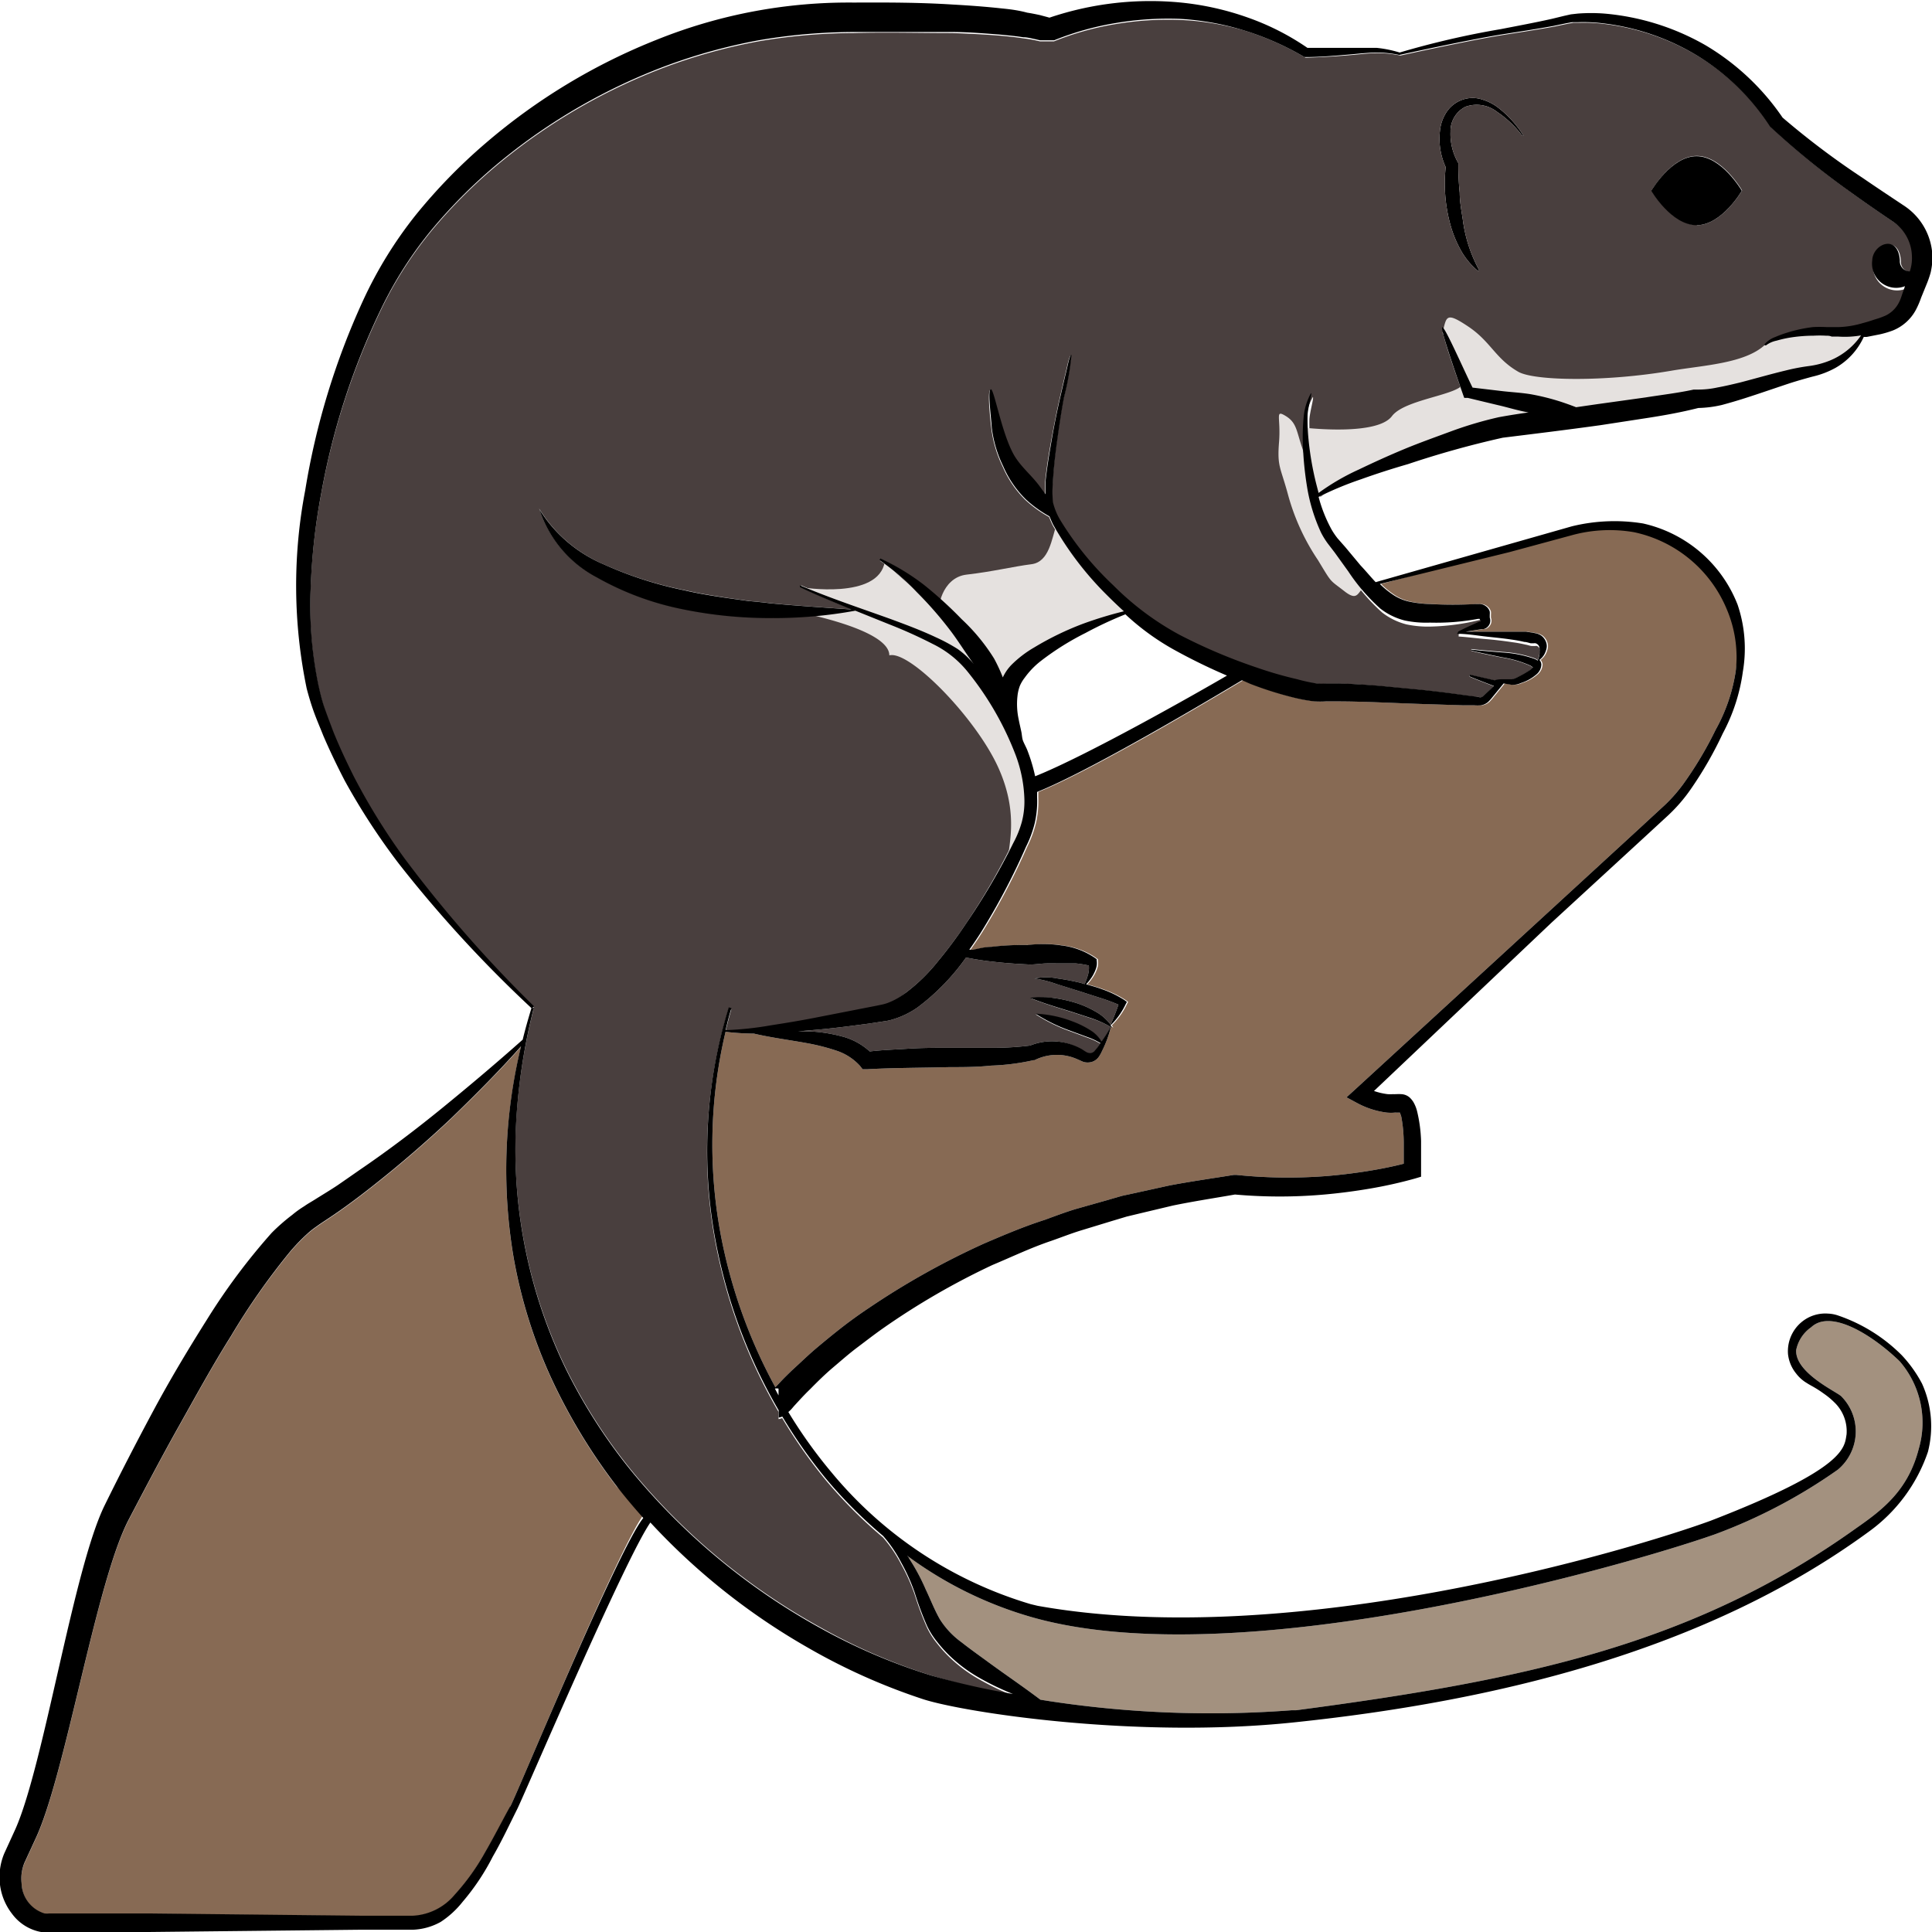 <svg id="Layer_1" data-name="Layer 1" xmlns="http://www.w3.org/2000/svg" width="128" height="128" viewBox="0 0 128 128"><defs><style>.cls-1{fill:#a3917f;}.cls-2{fill:#876a54;}.cls-3{fill:#493f3e;}.cls-4{fill:#e5e1df;}</style></defs><title>Cuscus color</title><path d="M100.94,9l-.08,0A7,7,0,0,0,99.17,7.4a2.19,2.19,0,0,0-2.07-.33,1.8,1.8,0,0,0-1,1.66,3.84,3.84,0,0,0,.52,2.08l0,.08V11q0,.88.09,1.77c0,.58.11,1.17.2,1.75A9.53,9.53,0,0,0,98,17.9l-.07.06a4.81,4.81,0,0,1-1.19-1.46,7.65,7.65,0,0,1-.69-1.77,10.28,10.28,0,0,1-.27-3.66,4.52,4.52,0,0,1-.38-2.4,2.77,2.77,0,0,1,.44-1.25,2.1,2.1,0,0,1,1.07-.82,2,2,0,0,1,1.31,0,3.29,3.29,0,0,1,1.11.59A7.11,7.11,0,0,1,100.94,9Z"/><path class="cls-1" d="M127.12,96c-.7,2.71-2.35,4-4.12,5.23-10.81,7.74-22,10.08-37.14,12.08l-.3,0a71.11,71.11,0,0,1-16-.6l-.63-.1c-1.15-.87-2.32-1.66-3.44-2.48-.6-.44-1.21-.87-1.78-1.32a5.52,5.52,0,0,1-1.43-1.51c-.36-.62-.63-1.33-.95-2a13.42,13.42,0,0,0-1.12-2.08c0-.06-.08-.1-.11-.15a25.78,25.78,0,0,0,8.22,4.06c13.93,4,39.73-3.52,45.22-5.45l.22-.08a35.37,35.37,0,0,0,8-4.23,3.3,3.3,0,0,0,.24-4.85c-.26-.29-3.07-1.54-3-3.07a2.43,2.43,0,0,1,1-1.52c1.28-1.2,4,.47,5.85,2.25A6.2,6.2,0,0,1,127.12,96Z"/><path class="cls-2" d="M42.62,100.38c-1.68,2.27-8.28,18.3-8.82,19.32s-1.09,2.06-1.67,3.06a14.82,14.82,0,0,1-2,2.79,3.86,3.86,0,0,1-2.77,1.4l-3.51,0-14-.15-3.5,0-1.76,0H3.27a1.58,1.58,0,0,1-.32,0,2.15,2.15,0,0,1-1.52-2,2.75,2.75,0,0,1,.19-1.36l.72-1.56c2-4.23,4-17,6.19-21.18,1.08-2.06,2.16-4.12,3.3-6.15s2.25-4.06,3.47-6a45.29,45.29,0,0,1,3.93-5.61,12.79,12.79,0,0,1,1.14-1.18,5.34,5.34,0,0,1,.61-.48c.2-.15.48-.33.72-.49,1-.66,1.94-1.36,2.87-2.09q2.79-2.19,5.35-4.61c1.58-1.53,3.14-3.09,4.6-4.74a34.67,34.67,0,0,0-.49,14,32.88,32.88,0,0,0,2.5,8,38.05,38.05,0,0,0,4.33,7.15C41.42,99,42,99.7,42.62,100.38Z"/><path class="cls-3" d="M68.33,66.15c.93.38,1.85.64,2.77.93l1.35.44a7.94,7.94,0,0,1,1.16.52c-.2.36-.41.7-.63,1a2.15,2.15,0,0,0-.75-.75,6.16,6.16,0,0,0-1.15-.57,7.67,7.67,0,0,0-2.47-.52,10.93,10.93,0,0,0,2.25,1.11l1.14.42a4.71,4.71,0,0,1,.91.42l-.17.25-.24.29a.42.42,0,0,1-.25.12c-.2,0-.27-.06-.56-.25A4,4,0,0,0,70,69a3.85,3.85,0,0,0-1.75.27,20,20,0,0,1-2.62.15l-2.73,0c-.92,0-1.83,0-2.75.06s-1.68.08-2.53.18a4.3,4.3,0,0,0-1.86-1,10,10,0,0,0-2.2-.33l-.67,0,1.48-.13c1.06-.1,2.11-.24,3.17-.38l.79-.12.4-.06a3.28,3.28,0,0,0,.45-.11,5.72,5.72,0,0,0,1.59-.77A14.69,14.69,0,0,0,64,63.44l.54.1c.41.07.82.13,1.22.17.81.1,1.62.15,2.42.19h.1c.32,0,.68-.06,1-.07s.69,0,1,0,.68,0,1,0a6.42,6.42,0,0,1,.86.14,1.72,1.72,0,0,1-.06.62,5,5,0,0,1-.22.61l-.25-.08a15.11,15.11,0,0,0-1.52-.29,3.85,3.85,0,0,0-1.55,0,7.54,7.54,0,0,1,1.47.37l1.44.45,1.43.46a12.4,12.4,0,0,1,1.22.45c-.15.44-.32.88-.52,1.33a3.05,3.05,0,0,0-1-.87,6.27,6.27,0,0,0-1.38-.6,9.14,9.14,0,0,0-1.45-.31A5.78,5.78,0,0,0,68.33,66.15Z"/><path class="cls-2" d="M115,44.44a11.48,11.48,0,0,1-1.34,3.92,24.63,24.63,0,0,1-2.15,3.6,10.13,10.13,0,0,1-1.39,1.54l-1.56,1.44-6.26,5.75L89.76,72.2l-.55.5.65.35a5.63,5.63,0,0,0,2,.66,2.8,2.8,0,0,0,.58,0,1.87,1.87,0,0,0,.3,0h0a2.17,2.17,0,0,1,.1.28A9.45,9.45,0,0,1,93,75.7c0,.46,0,.93,0,1.4-.78.2-1.6.36-2.41.49s-1.92.27-2.88.34a33,33,0,0,1-5.8-.09h-.16c-1.42.23-2.85.43-4.27.7L75.39,79l-1.06.23-1,.29-2.09.59c-.69.21-1.37.47-2,.7-1.38.44-2.7,1-4.05,1.58a51.52,51.52,0,0,0-7.6,4.25c-.6.4-1.19.82-1.77,1.27s-1.14.91-1.7,1.38-1.1,1-1.63,1.48c-.26.25-.53.51-.78.78l-.34.36A34.42,34.42,0,0,1,48,83a32.31,32.31,0,0,1,.07-14.64,17,17,0,0,0,1.88.12c1.16.27,2.35.42,3.5.63a13.93,13.93,0,0,1,2,.51,3.65,3.65,0,0,1,1.53,1l.17.22.31,0c1.78-.1,3.61-.09,5.44-.14.91,0,1.83,0,2.75-.1a14.92,14.92,0,0,0,2.82-.36h.07l0,0a3.31,3.31,0,0,1,2.82-.07l.41.18a1,1,0,0,0,.58,0,.89.89,0,0,0,.44-.32,2.23,2.23,0,0,0,.22-.39A7.58,7.58,0,0,0,73.61,68l.15.08-.1-.15a4.86,4.86,0,0,0,1-1.4l.08-.15-.16-.12a6.74,6.74,0,0,0-1.43-.7c-.36-.14-.74-.24-1.11-.35a3.2,3.2,0,0,0,.4-.51,2.56,2.56,0,0,0,.23-.47,1.12,1.12,0,0,0,.07-.59v-.09l-.14-.1a4.91,4.91,0,0,0-2.18-.81,7.43,7.43,0,0,0-1.15-.09,8.44,8.44,0,0,0-1.11.06,17.54,17.54,0,0,0-2.4.12c-.41,0-.82.11-1.22.19l-.24,0c.26-.37.52-.75.76-1.13a44.91,44.91,0,0,0,3-5.7,7.38,7.38,0,0,0,.58-1.58,6.53,6.53,0,0,0,.15-1.7l0-.34c3.51-1.4,11.4-6.1,13.57-7.4.19.07.37.16.56.24a23.34,23.34,0,0,0,2.76.88,11.57,11.57,0,0,0,1.47.28,6.78,6.78,0,0,0,.79,0h.68c1.85,0,3.74.11,5.62.17l2.82.09.71,0a2.87,2.87,0,0,0,.42,0,1,1,0,0,0,.48-.22,3,3,0,0,0,.27-.3l.22-.27.45-.55.09-.11h0l.53.09a1.32,1.32,0,0,0,.62-.12,2.87,2.87,0,0,0,1-.55.9.9,0,0,0,.35-.68.52.52,0,0,0-.13-.3,1.14,1.14,0,0,0,.39-.5,1.47,1.47,0,0,0,.08-.25.74.74,0,0,0,0-.33.92.92,0,0,0-.36-.54,1.09,1.09,0,0,0-.3-.13l-.23-.05-.47-.07-.91,0c-1,0-2.06,0-3.08,0l1.07-.17.09,0a.44.44,0,0,0,.17-.06.59.59,0,0,0,.26-.3.56.56,0,0,0,0-.4l0-.19a1.07,1.07,0,0,0,0-.21.66.66,0,0,0-.26-.36.68.68,0,0,0-.44-.14l-.23,0a27.4,27.4,0,0,1-3,0,7.68,7.68,0,0,1-1.4-.16,3.12,3.12,0,0,1-1.17-.52,5.84,5.84,0,0,1-.78-.65l8.54-2.3,4.1-1.11a9.45,9.45,0,0,1,4.16-.21,8.58,8.58,0,0,1,6.15,5.12A8.08,8.08,0,0,1,115,44.44Z"/><path class="cls-3" d="M125.94,17.3a.67.67,0,0,0,.66.72,2.72,2.72,0,0,0,.14-1,2.85,2.85,0,0,0-1.29-2.32c-.94-.63-1.87-1.28-2.79-1.94a52.76,52.76,0,0,1-5.31-4.32l0,0,0,0a15.21,15.21,0,0,0-4.73-4.65,15.61,15.61,0,0,0-6.31-2.2,10.44,10.44,0,0,0-1.67-.08l-.41,0-.39.07-.86.18c-1.14.21-2.28.38-3.41.56-2.25.36-6.79,1.36-6.79,1.36a7.21,7.21,0,0,0-1.52-.16c-.51,0-1,.06-1.55.11-1,.09-2.09.16-3.13.19h-.09l-.1-.06A18.69,18.69,0,0,0,82.37,2a17.79,17.79,0,0,0-4.22-.68,20.91,20.91,0,0,0-4.26.28,19.17,19.17,0,0,0-4.06,1.14l-.69,0-.08,0-.16,0-.35-.08c-.25-.05-.5-.09-.76-.12-.51-.08-1-.13-1.57-.18-1.06-.08-2.13-.14-3.2-.17-2.14,0-4.3-.06-6.46,0a37.85,37.85,0,0,0-6.31.55,36.73,36.73,0,0,0-6.1,1.68,38.68,38.68,0,0,0-11,6.34,34.17,34.17,0,0,0-4.52,4.48,26,26,0,0,0-3.41,5.33,47.33,47.33,0,0,0-3.95,12.2,41.64,41.64,0,0,0-.7,6.39,26,26,0,0,0,.53,6.36q.18.78.42,1.53c.18.5.37,1,.56,1.51.4,1,.84,2,1.34,2.93a42.08,42.08,0,0,0,3.4,5.49,84.15,84.15,0,0,0,8.55,9.76l-.11.12.09,0a39.8,39.8,0,0,0-1.19,8.11A33.34,33.34,0,0,0,37.5,90.67a36,36,0,0,0,4.38,6.8,43.13,43.13,0,0,0,12.39,10.3A38.76,38.76,0,0,0,61.68,111a49.26,49.26,0,0,0,5.42,1.33,17.71,17.71,0,0,1-2.28-1.1,9.72,9.72,0,0,1-1.91-1.43,8.86,8.86,0,0,1-.82-.91,5.23,5.23,0,0,1-.68-1.07,20.77,20.77,0,0,1-.82-2.21,12.49,12.49,0,0,0-.9-2,9,9,0,0,0-1.19-1.75,30.55,30.55,0,0,1-3.81-3.82,33.35,33.35,0,0,1-2.87-4.09,1.27,1.27,0,0,1-.24.07v-.48a35,35,0,0,1-4-10.34,32.3,32.3,0,0,1,.69-16.36l.18.05c-.15.48-.27,1-.39,1.46a21.51,21.51,0,0,0,3-.32c1-.16,2.09-.34,3.12-.54l3.12-.61.77-.15.38-.08a3,3,0,0,0,.32-.09A4.61,4.61,0,0,0,60,65.78a11.84,11.84,0,0,0,2.15-2.1A28.68,28.68,0,0,0,64,61.19a44.22,44.22,0,0,0,3.13-5.43,6.63,6.63,0,0,0,.56-1.39,5.34,5.34,0,0,0,.17-1.45,9.06,9.06,0,0,0-.59-3,20.28,20.28,0,0,0-3.11-5.38,6.8,6.8,0,0,0-2.36-1.91,31.21,31.21,0,0,0-2.88-1.3l-2.26-.91a30,30,0,0,1-5.61.49,28.77,28.77,0,0,1-5.91-.6,19.21,19.21,0,0,1-5.62-2.1,7.82,7.82,0,0,1-3.8-4.51A9.28,9.28,0,0,0,40,37.39a25.08,25.08,0,0,0,5.41,1.72c.94.22,1.88.36,2.83.51l1.43.2q.72.06,1.44.15c1.78.17,3.56.28,5.37.41-1.15-.46-2.3-.94-3.41-1.48l0-.12c1.94.85,4,1.51,6,2.23,1,.37,2,.74,3,1.21a11.75,11.75,0,0,1,1.41.82,5.59,5.59,0,0,1,1.07,1c-.56-.75-1-1.56-1.63-2.32a24.74,24.74,0,0,0-2.14-2.44,15.83,15.83,0,0,0-2.48-2.13l.06-.11a15.11,15.11,0,0,1,2.84,1.76,26.59,26.59,0,0,1,2.48,2.26,12.83,12.83,0,0,1,2.15,2.61,10.93,10.93,0,0,1,.58,1.25,3,3,0,0,1,.56-.82,7.34,7.34,0,0,1,1.51-1.16,19.63,19.63,0,0,1,3.23-1.57,25.84,25.84,0,0,1,2.72-.83c-.42-.38-.82-.77-1.21-1.16a21.28,21.28,0,0,1-3.47-4.57c-.09-.18-.17-.37-.25-.56a8,8,0,0,1-1.57-1.13,6.92,6.92,0,0,1-1.49-2.18,8.07,8.07,0,0,1-.76-2.54c-.1-.86-.27-2.53-.06-2.57s.78,3.32,1.69,4.61c.45.66,1.07,1.17,1.55,1.83l.38.52c0-.29,0-.58,0-.87.1-.95.25-1.88.42-2.81s.35-1.86.56-2.78l.32-1.38c.13-.47.29-1.44.42-1.39a17.62,17.62,0,0,1-.5,2.82c-.17.92-.31,1.85-.44,2.78S69.79,31,69.74,32a7.55,7.55,0,0,0,0,1.35,4.19,4.19,0,0,0,.5,1.21,20.8,20.8,0,0,0,3.5,4.3,18.78,18.78,0,0,0,4.41,3.29,36.19,36.19,0,0,0,5.13,2.17,25.46,25.46,0,0,0,2.64.76,10.54,10.54,0,0,0,1.31.22,3.39,3.39,0,0,0,.63,0h.73c1,0,1.9.08,2.85.16l2.82.27c.94.1,1.88.22,2.81.35l.71.09c.29,0,.33.06.45,0l.75-.7c-.54-.21-1.08-.41-1.62-.64l0-.12,1.67.38c.21,0,.43-.06.64-.07l.51,0a1.15,1.15,0,0,0,.37-.14,7.73,7.73,0,0,0,.82-.47,1.31,1.31,0,0,0,.19-.17,0,0,0,0,0,0,0,1.11,1.11,0,0,0-.16-.12,7.54,7.54,0,0,0-1.92-.56c-.68-.14-1.37-.27-2-.44V43c.69.08,1.38.13,2.07.19a7.67,7.67,0,0,1,2.11.42.75.75,0,0,1,.21.12,1.57,1.57,0,0,0,.13-.47c0-.06,0-.14,0-.18a.34.34,0,0,0,0-.12.37.37,0,0,0-.17-.16.28.28,0,0,0-.12,0l-.2,0c-.14,0-.28-.07-.43-.09a8.34,8.34,0,0,0-.87-.16c-.59-.09-1.18-.16-1.78-.21s-1.19-.13-1.79-.17V42h.05l0-.07c.46-.25.94-.45,1.41-.67l.09,0a0,0,0,0,0,0,0h0s0,0,0,0l-.07-.18,0,0-.1,0a15.13,15.13,0,0,1-3.16.43,6.9,6.9,0,0,1-1.67-.14,4.38,4.38,0,0,1-1.62-.79,12.67,12.67,0,0,1-2.12-2.46l-.9-1.25-.46-.6a5.13,5.13,0,0,1-.45-.73,11.58,11.58,0,0,1-.93-3.06,21.79,21.79,0,0,1-.28-3.12,13.57,13.57,0,0,1,.07-1.56,4,4,0,0,1,.48-1.5c.08.06-.21,1-.23,1.51a13,13,0,0,0,.06,1.53,20.14,20.14,0,0,0,.52,3l.15.58a15,15,0,0,1,2.66-1.55c1-.48,2-.93,3-1.35s2-.8,3.08-1.17a25.22,25.22,0,0,1,3.2-.95c.69-.13,1.34-.23,2-.32h-.06c-.68-.12-1.34-.33-2-.48l-2-.48-.23,0L97,26.34c-.52-1.47-1.57-4.41-1.38-4.49s1.36,2.63,2,4l1.86.22c.68.08,1.37.11,2,.22a15.39,15.39,0,0,1,2,.5c.33.11.67.23,1,.36l1.38-.2,3.23-.45c1.07-.17,2.18-.3,3.18-.52l.11,0h.08a6,6,0,0,0,1.39-.14c.5-.09,1-.21,1.5-.33,1-.26,2-.55,3-.79a13.6,13.6,0,0,1,1.57-.3,5.59,5.59,0,0,0,1.44-.39,4.62,4.62,0,0,0,2-1.64,6.19,6.19,0,0,1-1.5.08l-.25,0-.2,0c-.12,0-.26,0-.39-.06a7,7,0,0,0-.8,0,10.21,10.21,0,0,0-1.65.14,7.91,7.91,0,0,0-.81.19,1.72,1.72,0,0,0-.71.32l-.11-.05a1.68,1.68,0,0,1,.73-.51,8,8,0,0,1,.82-.3,9.58,9.58,0,0,1,1.69-.36,8.64,8.64,0,0,1,.88,0c.15,0,.3,0,.45,0l.23,0h.17a6.21,6.21,0,0,0,1.55-.26c.27-.07.53-.15.79-.24a5.5,5.5,0,0,0,.73-.26,1.93,1.93,0,0,0,.92-.93c.09-.17.18-.49.27-.73l.1-.29a1.6,1.6,0,0,1-2.17-1.7C124.14,16.19,125.83,15.5,125.94,17.3ZM100.86,9A7,7,0,0,0,99.17,7.4a2.19,2.19,0,0,0-2.07-.33,1.8,1.8,0,0,0-1,1.66,3.84,3.84,0,0,0,.52,2.08l0,.08V11q0,.88.09,1.77c0,.58.11,1.17.2,1.75A9.53,9.53,0,0,0,98,17.9l-.07.06a4.81,4.81,0,0,1-1.19-1.46,7.65,7.65,0,0,1-.69-1.77,10.28,10.28,0,0,1-.27-3.66,4.52,4.52,0,0,1-.38-2.4,2.77,2.77,0,0,1,.44-1.25,2.1,2.1,0,0,1,1.07-.82,2,2,0,0,1,1.31,0,3.29,3.29,0,0,1,1.11.59A7.11,7.11,0,0,1,100.94,9Zm11.56,5.9c-1.64,0-3-2.28-3-2.28s1.33-2.29,3-2.29,3,2.29,3,2.29S114.07,14.92,112.42,14.92Z"/><path class="cls-4" d="M120.64,24.52c.17-.17,1.15-.41,1.52-.76a13.77,13.77,0,0,0,1.43-1.68s-3.23.1-4,.1a5.2,5.2,0,0,0-2.64.65c-1.33,1.26-4.12,1.37-6.21,1.73-4.45.76-9.11.67-10.15.07-1.53-.88-1.82-2-3.32-3s-1.43-.66-1.7.43c.74,1.43.42,1.94,1.28,3s-3.67,1.23-4.63,2.51-5.37.81-5.76.77A27.43,27.43,0,0,0,87.2,33s5.35-2.61,7.2-2.82c.92-.1,3.75-1.29,6.85-1.82s6.4-.73,7.33-.9c1.85-.33,5.09-1.06,5.09-1.06Z"/><path class="cls-4" d="M88.41,36.1c1,.65,2.86,2.39,2.18,2.67s-.51,1.19-1.52.4-.79-.47-1.75-2.06a14.59,14.59,0,0,1-2-4.39c-.49-1.8-.71-1.8-.58-3.43s-.3-2.18.44-1.73.71,1,1.1,2.13.35,3.54,1,4.52S88.41,36.1,88.41,36.1Z"/><path class="cls-4" d="M70,34.76c-.32.89-.47,2.47-1.66,2.62s-2.62.5-4.3.69-2,2.42-1.68,2.3,3.14,3.89,3.76,5,.47,0,1.15-.89,6-3.61,7.56-4c-.18-.34-2.48-2.44-3.13-3.36S70,34.76,70,34.76Z"/><path class="cls-4" d="M53.1,38.91s5.11.85,5.52-1.7C60.53,39.38,65.51,42,67,48.07c-.89-2.73-4.61-5.74-7.17-6.64S53.1,38.91,53.1,38.91Z"/><path class="cls-4" d="M52.56,40.48c.22.06,6.36,1.17,6.36,2.94,1.32-.36,5.69,4.09,7.2,7.39s.57,5.47.66,6.43a8,8,0,0,0,1-6.72c-.6-1.85-4.66-8.48-6.81-10-.75-.55-4.39-.07-4.39-.07Z"/><path d="M126,89.79a10.93,10.93,0,0,0-4.18-2.62,2.35,2.35,0,0,0-.7-.14,2.47,2.47,0,0,0-1.38.3,2.51,2.51,0,0,0-1.28,2.38A2.45,2.45,0,0,0,119,91a2.42,2.42,0,0,0,.51.5c.09.07.2.13.29.19l.21.12a7.45,7.45,0,0,1,.82.52,5,5,0,0,1,.69.57,2.65,2.65,0,0,1,.82,2.13c-.15.88,0,2.24-9,5.72-5.08,1.86-27.59,8.68-44.59,5.64l-.46-.11a27.15,27.15,0,0,1-13.2-8.73,32,32,0,0,1-2.86-4,2.22,2.22,0,0,0,.21-.2l.17-.2.35-.38c.23-.25.47-.5.72-.74.48-.49,1-1,1.51-1.43s1.05-.91,1.61-1.33,1.11-.85,1.68-1.25a48.59,48.59,0,0,1,7.27-4.21c1.29-.54,2.56-1.15,3.9-1.6.66-.23,1.31-.49,2-.7l2-.61,1-.3,1-.24,2.06-.49c1.36-.28,2.74-.49,4.11-.73a33.55,33.55,0,0,0,5.93,0c1-.09,2-.22,3-.39a29.24,29.24,0,0,0,3-.67l.4-.12v-.42c0-.65,0-1.29,0-1.94a9.58,9.58,0,0,0-.27-2,2.35,2.35,0,0,0-.23-.57,1.45,1.45,0,0,0-.27-.33.91.91,0,0,0-.57-.21,1.73,1.73,0,0,0-.27,0l-.08,0a.86.86,0,0,1-.17,0,2.16,2.16,0,0,1-.36,0,4.33,4.33,0,0,1-.9-.21l11.76-11.15L109,55.42,110.54,54A10.65,10.65,0,0,0,112,52.31a25,25,0,0,0,2.14-3.72,12.12,12.12,0,0,0,1.33-4.1,9.06,9.06,0,0,0-.35-4.43,8.78,8.78,0,0,0-6.27-5.38,11.84,11.84,0,0,0-4.71.19l-13,3.7c-.33-.35-.64-.73-1-1.11l-1-1.2-.52-.59a4.76,4.76,0,0,1-.39-.57,9.54,9.54,0,0,1-.87-2.18,22.34,22.34,0,0,1,2.82-1.17c1-.36,2.06-.7,3.1-1A63,63,0,0,1,99.56,29c2.1-.26,4.32-.53,6.47-.83l3.25-.5c1.08-.17,2.13-.36,3.24-.64a7.46,7.46,0,0,0,1.56-.2q.78-.21,1.53-.45c1-.32,2-.67,3-1,.5-.16,1-.3,1.48-.43a5.83,5.83,0,0,0,1.52-.58,4.52,4.52,0,0,0,1.87-2.05,1.52,1.52,0,0,0,.21,0l.86-.17a6.36,6.36,0,0,0,.87-.26,3,3,0,0,0,1.5-1.34,5.64,5.64,0,0,0,.36-.83l.33-.81a7,7,0,0,0,.3-.85,4.7,4.7,0,0,0,.12-1,4.18,4.18,0,0,0-1.82-3.39c-.93-.62-1.87-1.24-2.8-1.88a52.74,52.74,0,0,1-5.31-4A16.12,16.12,0,0,0,113,3,16.27,16.27,0,0,0,106.3.9a11.59,11.59,0,0,0-1.77,0l-.45.05-.45.1-.82.2c-1.12.25-2.25.46-3.38.68a57.52,57.52,0,0,0-6.7,1.55,7.83,7.83,0,0,0-1.53-.31c-.54,0-1.06,0-1.58,0-1,0-2,0-3,0a16.79,16.79,0,0,0-3.93-2,18.77,18.77,0,0,0-4.44-1,20.86,20.86,0,0,0-8.72,1l-.18-.05L68.9,1c-.28-.06-.57-.12-.84-.16C67.5.69,67,.62,66.39.56,65.29.44,64.19.36,63.1.3,60.91.16,58.72.16,56.54.17a34,34,0,0,0-13,2.45A40.09,40.09,0,0,0,32.17,9.49a36.54,36.54,0,0,0-4.63,4.76,27.64,27.64,0,0,0-3.49,5.67,48.84,48.84,0,0,0-3.83,12.57,33.55,33.55,0,0,0,.1,13.13c.14.53.3,1.07.49,1.59s.4,1,.61,1.53c.43,1,.91,2,1.43,3a44.19,44.19,0,0,0,3.58,5.49,83.77,83.77,0,0,0,8.78,9.56h0c-.21.69-.41,1.39-.58,2.09-1.72,1.53-3.46,3-5.26,4.47s-3.66,2.88-5.57,4.18q-.7.49-1.44,1c-.48.32-1,.63-1.46.92-.25.16-.48.28-.75.47a6.64,6.64,0,0,0-.79.57A12.76,12.76,0,0,0,18,81.68a41.85,41.85,0,0,0-4.28,5.73c-1.26,2-2.46,4-3.58,6.09s-2.19,4.16-3.22,6.26c-2.06,4.22-4,17.11-5.89,21.4L.28,122.8A4.06,4.06,0,0,0,0,124.87a3.93,3.93,0,0,0,.81,1.94A3.08,3.08,0,0,0,2.72,128a3.56,3.56,0,0,0,.55,0H4.58l1.76,0,3.5,0,14-.15,3.51,0a4.08,4.08,0,0,0,1.85-.52A6.12,6.12,0,0,0,30.65,126a15.23,15.23,0,0,0,2-3c.58-1,1.09-2.09,1.61-3.13s7.15-16.6,8.83-19a43.67,43.67,0,0,0,10.38,8.26,40.66,40.66,0,0,0,7.67,3.44c2.66.87,14.08,2.65,24.61,1.54,13.35-1.4,27.28-4.74,38.06-12.63a10.8,10.8,0,0,0,3.92-5.29,6.85,6.85,0,0,0-.39-4.52A8.59,8.59,0,0,0,126,89.79ZM100,36.58l4.1-1.11a9.45,9.45,0,0,1,4.16-.21,8.58,8.58,0,0,1,6.15,5.12,8.08,8.08,0,0,1,.59,4.06,11.48,11.48,0,0,1-1.34,3.92,24.63,24.63,0,0,1-2.15,3.6,10.13,10.13,0,0,1-1.39,1.54l-1.56,1.44-6.26,5.75L89.76,72.2l-.55.5.65.35a5.63,5.63,0,0,0,2,.66,2.8,2.8,0,0,0,.58,0,1.87,1.87,0,0,0,.3,0h0a2.17,2.17,0,0,1,.1.28A9.45,9.45,0,0,1,93,75.7c0,.46,0,.93,0,1.4-.78.2-1.6.36-2.41.49s-1.92.27-2.88.34a33,33,0,0,1-5.8-.09h-.16c-1.42.23-2.85.43-4.27.7L75.39,79l-1.06.23-1,.29-2.09.59c-.69.21-1.37.47-2,.7-1.38.44-2.7,1-4.05,1.58a51.52,51.52,0,0,0-7.6,4.25c-.6.4-1.19.82-1.77,1.27s-1.14.91-1.7,1.38-1.1,1-1.63,1.48c-.26.25-.53.51-.78.78l-.34.36A34.42,34.42,0,0,1,48,83a32.31,32.31,0,0,1,.07-14.64,17,17,0,0,0,1.88.12c1.16.27,2.35.42,3.5.63a13.93,13.93,0,0,1,2,.51,3.65,3.65,0,0,1,1.53,1l.17.22.31,0c1.78-.1,3.61-.09,5.44-.14.91,0,1.83,0,2.75-.1a14.92,14.92,0,0,0,2.82-.36h.07l0,0a3.31,3.31,0,0,1,2.82-.07l.41.18a1,1,0,0,0,.58,0,.89.89,0,0,0,.44-.32,2.23,2.23,0,0,0,.22-.39A7.58,7.58,0,0,0,73.61,68c-.2.36-.41.7-.63,1a2.15,2.15,0,0,0-.75-.75,6.16,6.16,0,0,0-1.15-.57,7.67,7.67,0,0,0-2.47-.52,10.93,10.93,0,0,0,2.25,1.11l1.14.42a4.71,4.71,0,0,1,.91.42l-.17.25-.24.29a.42.42,0,0,1-.25.12c-.2,0-.27-.06-.56-.25A4,4,0,0,0,70,69a3.85,3.85,0,0,0-1.75.27,20,20,0,0,1-2.62.15l-2.73,0c-.92,0-1.83,0-2.75.06s-1.68.08-2.53.18a4.3,4.3,0,0,0-1.86-1,10,10,0,0,0-2.2-.33l-.67,0,1.48-.13c1.06-.1,2.11-.24,3.17-.38l.79-.12.4-.06a3.28,3.28,0,0,0,.45-.11,5.72,5.72,0,0,0,1.59-.77A14.69,14.69,0,0,0,64,63.44l.54.1c.41.07.82.13,1.22.17.81.1,1.62.15,2.42.19h.1c.32,0,.68-.06,1-.07s.69,0,1,0,.68,0,1,0a6.42,6.42,0,0,1,.86.14,1.72,1.72,0,0,1-.06.62,5,5,0,0,1-.22.61l-.25-.08a15.11,15.11,0,0,0-1.52-.29,3.85,3.85,0,0,0-1.55,0,7.54,7.54,0,0,1,1.47.37l1.44.45,1.43.46a12.4,12.4,0,0,1,1.22.45c-.15.44-.32.88-.52,1.33a3.05,3.05,0,0,0-1-.87,6.27,6.27,0,0,0-1.38-.6,9.14,9.14,0,0,0-1.45-.31,5.78,5.78,0,0,0-1.5,0c.93.38,1.85.64,2.77.93l1.35.44a7.94,7.94,0,0,1,1.16.52l.15.08-.1-.15a4.86,4.86,0,0,0,1-1.4l.08-.15-.16-.12a6.74,6.74,0,0,0-1.43-.7c-.36-.14-.74-.24-1.11-.35a3.2,3.2,0,0,0,.4-.51,2.56,2.56,0,0,0,.23-.47,1.12,1.12,0,0,0,.07-.59v-.09l-.14-.1a4.91,4.91,0,0,0-2.18-.81,7.43,7.43,0,0,0-1.15-.09,8.44,8.44,0,0,0-1.11.06,17.54,17.54,0,0,0-2.4.12c-.41,0-.82.11-1.22.19l-.24,0c.26-.37.52-.75.76-1.13a44.91,44.91,0,0,0,3-5.7,7.38,7.38,0,0,0,.58-1.58,6.53,6.53,0,0,0,.15-1.7l0-.34c3.51-1.4,11.4-6.1,13.57-7.4.19.07.37.16.56.24a23.34,23.34,0,0,0,2.76.88,11.57,11.57,0,0,0,1.47.28,6.78,6.78,0,0,0,.79,0h.68c1.85,0,3.74.11,5.62.17l2.82.09.71,0a2.87,2.87,0,0,0,.42,0,1,1,0,0,0,.48-.22,3,3,0,0,0,.27-.3l.22-.27.45-.55.09-.11h0l.53.09a1.32,1.32,0,0,0,.62-.12,2.87,2.87,0,0,0,1-.55.9.9,0,0,0,.35-.68.52.52,0,0,0-.13-.3,1.14,1.14,0,0,0,.39-.5,1.47,1.47,0,0,0,.08-.25.74.74,0,0,0,0-.33.92.92,0,0,0-.36-.54,1.09,1.09,0,0,0-.3-.13l-.23-.05-.47-.07-.91,0c-1,0-2.06,0-3.08,0l1.07-.17.09,0a.44.44,0,0,0,.17-.06.59.59,0,0,0,.26-.3.56.56,0,0,0,0-.4l0-.19a1.07,1.07,0,0,0,0-.21.66.66,0,0,0-.26-.36.68.68,0,0,0-.44-.14l-.23,0a27.4,27.4,0,0,1-3,0,7.68,7.68,0,0,1-1.4-.16,3.12,3.12,0,0,1-1.17-.52,5.84,5.84,0,0,1-.78-.65ZM51.58,92v.45L51.34,92A.49.49,0,0,1,51.58,92ZM68.05,49.67c-.08-.19-.18-.37-.26-.56s-.08-.41-.12-.61-.13-.57-.18-.84a4.8,4.8,0,0,1-.08-1.54,2.77,2.77,0,0,1,.15-.66,2.4,2.4,0,0,1,.33-.56A5.35,5.35,0,0,1,69,43.76a18,18,0,0,1,2.91-1.82,25.55,25.55,0,0,1,2.65-1.24A16.43,16.43,0,0,0,77.7,43a38.43,38.43,0,0,0,3.59,1.76c-2,1.17-9.3,5.31-12.71,6.67A11.28,11.28,0,0,0,68.05,49.67Zm-34.25,70c-.55,1-1.09,2.06-1.67,3.06a14.82,14.82,0,0,1-2,2.79,3.86,3.86,0,0,1-2.77,1.4l-3.51,0-14-.15-3.5,0-1.76,0H3.27a1.58,1.58,0,0,1-.32,0,2.15,2.15,0,0,1-1.52-2,2.75,2.75,0,0,1,.19-1.36l.72-1.56c2-4.23,4-17,6.19-21.18,1.08-2.06,2.16-4.12,3.3-6.15s2.25-4.06,3.47-6a45.29,45.29,0,0,1,3.93-5.61,12.79,12.79,0,0,1,1.14-1.18,5.34,5.34,0,0,1,.61-.48c.2-.15.48-.33.72-.49,1-.66,1.94-1.36,2.87-2.09q2.79-2.19,5.35-4.61c1.58-1.53,3.14-3.09,4.6-4.74a34.67,34.67,0,0,0-.49,14,32.88,32.88,0,0,0,2.5,8,38.05,38.05,0,0,0,4.33,7.15c.56.72,1.15,1.42,1.76,2.1C40.94,102.65,34.34,118.68,33.8,119.7ZM61.68,111a38.76,38.76,0,0,1-7.41-3.18,43.13,43.13,0,0,1-12.39-10.3,36,36,0,0,1-4.38-6.8A33.34,33.34,0,0,1,34.17,74.9a39.8,39.8,0,0,1,1.19-8.11l-.09,0,.11-.12a84.15,84.15,0,0,1-8.55-9.76,42.08,42.08,0,0,1-3.4-5.49c-.5-1-.94-1.94-1.34-2.93-.19-.51-.38-1-.56-1.51s-.3-1-.42-1.53a26,26,0,0,1-.53-6.36,41.64,41.64,0,0,1,.7-6.39,47.33,47.33,0,0,1,3.95-12.2,26,26,0,0,1,3.41-5.33,34.17,34.17,0,0,1,4.52-4.48,38.68,38.68,0,0,1,11-6.34,36.73,36.73,0,0,1,6.1-1.68,37.85,37.85,0,0,1,6.31-.55c2.16,0,4.32,0,6.46,0,1.07,0,2.14.09,3.2.17.53.05,1.06.1,1.57.18.26,0,.51.07.76.12l.35.08.16,0,.08,0,.69,0a19.17,19.17,0,0,1,4.06-1.14,20.91,20.91,0,0,1,4.26-.28A17.79,17.79,0,0,1,82.37,2a18.69,18.69,0,0,1,3.95,1.72l.1.06h.09c1,0,2.09-.1,3.13-.19.52-.05,1-.1,1.55-.11a7.21,7.21,0,0,1,1.52.16s4.54-1,6.79-1.36c1.13-.18,2.27-.35,3.41-.56l.86-.18.39-.07.41,0a10.44,10.44,0,0,1,1.67.08,15.61,15.61,0,0,1,6.31,2.2,15.21,15.21,0,0,1,4.73,4.65l0,0,0,0a52.76,52.76,0,0,0,5.31,4.32c.92.66,1.85,1.31,2.79,1.94a2.85,2.85,0,0,1,1.29,2.32,2.72,2.72,0,0,1-.14,1,.67.67,0,0,1-.66-.72c-.11-1.8-1.8-1.11-1.83,0a1.6,1.6,0,0,0,2.17,1.7l-.1.29c-.09.24-.18.56-.27.73a1.93,1.93,0,0,1-.92.93,5.5,5.5,0,0,1-.73.26c-.26.09-.52.17-.79.24a6.21,6.21,0,0,1-1.55.26h-.17l-.23,0c-.15,0-.3,0-.45,0a8.64,8.64,0,0,0-.88,0,9.58,9.58,0,0,0-1.69.36,8,8,0,0,0-.82.3,1.68,1.68,0,0,0-.73.51l.11.05a1.72,1.72,0,0,1,.71-.32,7.91,7.91,0,0,1,.81-.19,10.21,10.21,0,0,1,1.65-.14,7,7,0,0,1,.8,0c.13,0,.27,0,.39.06l.2,0,.25,0a6.19,6.19,0,0,0,1.5-.08,4.62,4.62,0,0,1-2,1.64,5.59,5.59,0,0,1-1.44.39,13.6,13.6,0,0,0-1.57.3c-1,.24-2,.53-3,.79-.5.12-1,.24-1.5.33a6,6,0,0,1-1.39.14h-.08l-.11,0c-1,.22-2.11.35-3.18.52l-3.23.45-1.38.2c-.33-.13-.67-.25-1-.36a15.39,15.39,0,0,0-2-.5c-.67-.11-1.36-.14-2-.22l-1.86-.22c-.65-1.33-1.82-4-2-4s.86,3,1.38,4.49l.07.19.23,0,2,.48c.66.15,1.32.36,2,.48h.06c-.64.09-1.29.19-2,.32a25.22,25.22,0,0,0-3.2.95c-1,.37-2.07.75-3.08,1.17s-2,.87-3,1.35a15,15,0,0,0-2.66,1.55l-.15-.58a20.14,20.14,0,0,1-.52-3,13,13,0,0,1-.06-1.53c0-.5.31-1.45.23-1.51a4,4,0,0,0-.48,1.5,13.57,13.57,0,0,0-.07,1.56,21.79,21.79,0,0,0,.28,3.12,11.58,11.58,0,0,0,.93,3.06,5.13,5.13,0,0,0,.45.73l.46.6.9,1.25a12.67,12.67,0,0,0,2.12,2.46,4.38,4.38,0,0,0,1.62.79,6.9,6.9,0,0,0,1.67.14A15.13,15.13,0,0,0,97.93,41l.1,0,0,0,.07.18s0,0,0,0h0a0,0,0,0,1,0,0l-.09,0c-.47.22-.95.42-1.41.67l0,.07h-.05v.07c.6,0,1.2.1,1.79.17s1.19.12,1.78.21a8.34,8.34,0,0,1,.87.16c.15,0,.29.06.43.09l.2,0a.28.28,0,0,1,.12,0A.37.37,0,0,1,102,43a.34.34,0,0,1,0,.12s0,.12,0,.18a1.57,1.57,0,0,1-.13.47.75.75,0,0,0-.21-.12,7.67,7.67,0,0,0-2.11-.42c-.69-.06-1.38-.11-2.07-.19v.06c.67.17,1.36.3,2,.44a7.54,7.54,0,0,1,1.92.56,1.11,1.11,0,0,1,.16.12,0,0,0,0,1,0,0,1.31,1.31,0,0,1-.19.17,7.73,7.73,0,0,1-.82.47,1.15,1.15,0,0,1-.37.14l-.51,0c-.21,0-.43,0-.64.07l-1.67-.38,0,.12c.54.23,1.08.43,1.62.64l-.75.7c-.12.07-.16.05-.45,0l-.71-.09c-.93-.13-1.87-.25-2.81-.35l-2.82-.27c-.95-.08-1.89-.14-2.85-.16h-.73a3.39,3.39,0,0,1-.63,0A10.54,10.54,0,0,1,85.94,45a25.46,25.46,0,0,1-2.64-.76,36.19,36.19,0,0,1-5.13-2.17,18.78,18.78,0,0,1-4.41-3.29,20.8,20.8,0,0,1-3.5-4.3,4.19,4.19,0,0,1-.5-1.21,7.55,7.55,0,0,1,0-1.35c.05-.93.16-1.87.29-2.8s.27-1.86.44-2.78a17.62,17.62,0,0,0,.5-2.82c-.13-.05-.29.92-.42,1.39l-.32,1.38c-.21.92-.4,1.85-.56,2.78s-.32,1.86-.42,2.81c0,.29,0,.58,0,.87l-.38-.52c-.48-.66-1.1-1.17-1.55-1.83-.91-1.29-1.46-4.61-1.69-4.61s0,1.71.06,2.57a8.07,8.07,0,0,0,.76,2.54,6.92,6.92,0,0,0,1.49,2.18,8,8,0,0,0,1.57,1.13c.08.19.16.38.25.56a21.28,21.28,0,0,0,3.47,4.57c.39.39.79.78,1.21,1.16a25.84,25.84,0,0,0-2.72.83,19.63,19.63,0,0,0-3.23,1.57,7.34,7.34,0,0,0-1.51,1.16,3,3,0,0,0-.56.82,10.93,10.93,0,0,0-.58-1.25,12.83,12.83,0,0,0-2.15-2.61,26.59,26.59,0,0,0-2.48-2.26A15.11,15.11,0,0,0,58.33,37l-.06.11a15.83,15.83,0,0,1,2.48,2.13,24.74,24.74,0,0,1,2.14,2.44c.59.76,1.07,1.57,1.63,2.32a5.59,5.59,0,0,0-1.07-1A11.75,11.75,0,0,0,62,42.22c-1-.47-2-.84-3-1.21-2-.72-4-1.38-6-2.23l0,.12c1.11.54,2.26,1,3.41,1.48-1.81-.13-3.59-.24-5.37-.41q-.72-.09-1.44-.15l-1.43-.2c-1-.15-1.89-.29-2.83-.51A25.08,25.08,0,0,1,40,37.39a9.28,9.28,0,0,1-4.27-3.65,7.82,7.82,0,0,0,3.8,4.51,19.21,19.21,0,0,0,5.62,2.1,28.77,28.77,0,0,0,5.91.6,30,30,0,0,0,5.61-.49l2.26.91a31.21,31.21,0,0,1,2.88,1.3,6.8,6.8,0,0,1,2.36,1.91A20.28,20.28,0,0,1,67.28,50a9.06,9.06,0,0,1,.59,3,5.34,5.34,0,0,1-.17,1.45,6.63,6.63,0,0,1-.56,1.39A44.22,44.22,0,0,1,64,61.19a28.68,28.68,0,0,1-1.85,2.49A11.84,11.84,0,0,1,60,65.78a4.61,4.61,0,0,1-1.22.68,3,3,0,0,1-.32.09l-.38.08-.77.15-3.12.61c-1,.2-2.08.38-3.12.54a21.51,21.51,0,0,1-3,.32c.12-.49.24-1,.39-1.46l-.18-.05a32.3,32.3,0,0,0-.69,16.36,35,35,0,0,0,4,10.34v.48a1.27,1.27,0,0,0,.24-.07,33.35,33.35,0,0,0,2.87,4.09,30.55,30.55,0,0,0,3.81,3.82,9,9,0,0,1,1.19,1.75,12.49,12.49,0,0,1,.9,2,20.77,20.77,0,0,0,.82,2.21,5.23,5.23,0,0,0,.68,1.07,8.86,8.86,0,0,0,.82.91,9.72,9.72,0,0,0,1.91,1.43,17.71,17.71,0,0,0,2.28,1.1A49.26,49.26,0,0,1,61.68,111Zm65.44-15c-.7,2.71-2.35,4-4.12,5.23-10.81,7.74-22,10.08-37.14,12.08l-.3,0a71.11,71.11,0,0,1-16-.6l-.63-.1c-1.15-.87-2.32-1.66-3.44-2.48-.6-.44-1.21-.87-1.78-1.32a5.52,5.52,0,0,1-1.43-1.51c-.36-.62-.63-1.33-.95-2a13.42,13.42,0,0,0-1.12-2.08c0-.06-.08-.1-.11-.15a25.78,25.78,0,0,0,8.22,4.06c13.93,4,39.73-3.52,45.22-5.45l.22-.08a35.37,35.37,0,0,0,8-4.23,3.3,3.3,0,0,0,.24-4.85c-.26-.29-3.07-1.54-3-3.07a2.43,2.43,0,0,1,1-1.52c1.28-1.2,4,.47,5.85,2.25A6.2,6.2,0,0,1,127.12,96Z"/><path d="M115.4,12.64s-1.33,2.28-3,2.28-3-2.28-3-2.28,1.33-2.29,3-2.29S115.4,12.64,115.4,12.64Z"/></svg>
